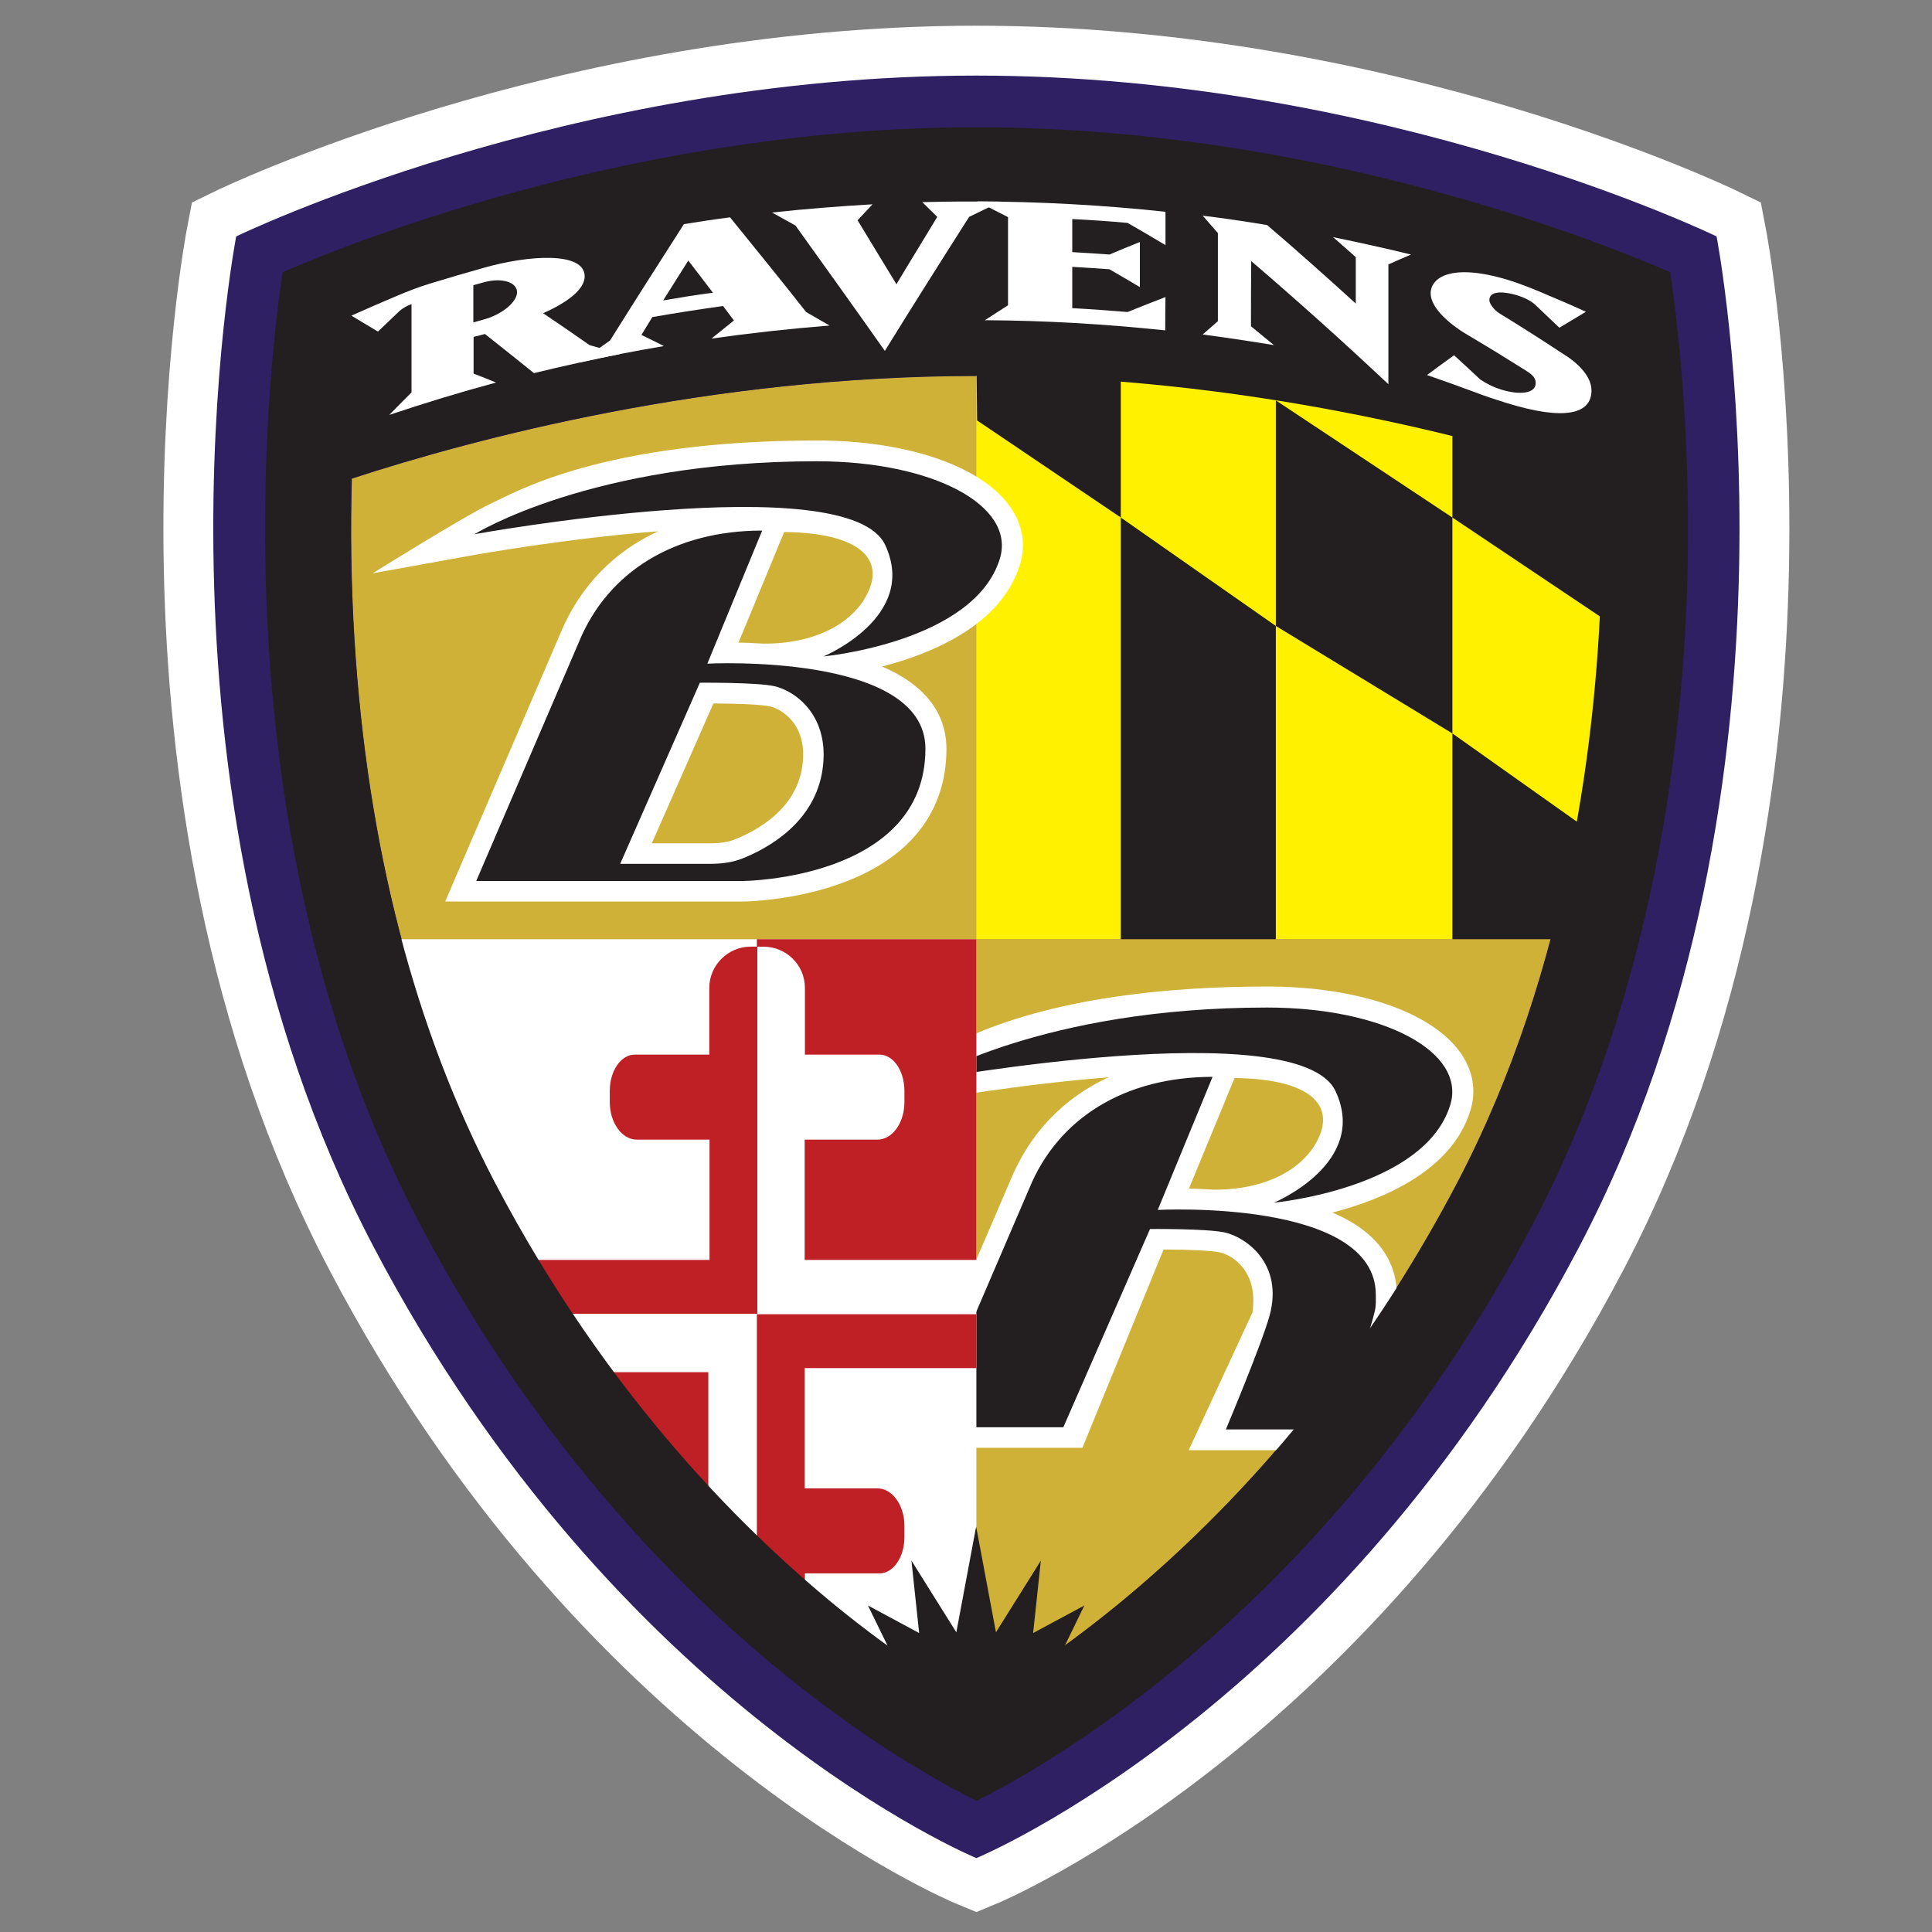 <?xml version="1.0" encoding="utf-8"?>
<!-- Generator: Adobe Illustrator 27.9.1, SVG Export Plug-In . SVG Version: 6.00 Build 0)  -->
<svg version="1.1" id="Layer_1" xmlns="http://www.w3.org/2000/svg" xmlns:xlink="http://www.w3.org/1999/xlink" x="0px" y="0px"
	 viewBox="0 0 800 800" style="enable-background:new 0 0 800 800;" xml:space="preserve">
<rect x="0" y="0" width="800" height="800" fill="#808080" stroke="none"/>
<style type="text/css">
	.st0{fill:#FFFFFF;stroke:#FFFFFF;stroke-width:41.307;stroke-miterlimit:10;}
	.st1{fill:#2E2062;}
	.st2{fill:#D0B137;}
	.st3{fill:#FFF100;}
	.st4{fill:#231F20;}
	.st5{fill:#FFFFFF;}
	.st6{fill:#BF2026;}
</style>
<path class="st0" d="M710.8,97.9c0,0-136.9-66.6-306.5-66.6S97.8,97.9,97.8,97.9S54,324.2,154.6,516.1
	c100.6,191.8,249.7,253.3,249.7,253.3S553.4,707.9,654,516.1C754.6,324.2,710.8,97.9,710.8,97.9z"/>
<path class="st1" d="M710.8,97.9c0,0-136.9-66.6-306.5-66.6S97.8,97.9,97.8,97.9S54,324.2,154.6,516.1
	c100.6,191.8,249.7,253.3,249.7,253.3S553.4,707.9,654,516.1C754.6,324.2,710.8,97.9,710.8,97.9z"/>
<path class="st2" d="M404.3,155.7c-110.4,0-207.4,25.8-258.6,42.5c-0.5,19.9-0.4,42.4,1.1,66.5c5.3,85.7,24.9,161.4,58.2,225
	c46.9,89.5,105.4,146.9,146.1,179.3c21.1,16.8,39.5,28.6,53.1,36.4c17.2-10,43.4-27,72.7-52.9c50.7-44.7,93.3-99.5,126.5-162.8
	c46.6-88.9,58.1-187.6,59.6-254.7c0.3-13,0.2-25.3-0.1-36.8C611.9,181.5,515,155.7,404.3,155.7z"/>
<path class="st3" d="M404.3,145.3v243.5h256.4c14.8-65.8,20-131.7,18.9-197.9C590.4,156.7,498.3,145.3,404.3,145.3z"/>
<polygon class="st4" points="464.1,214.3 464.1,388.9 528.3,388.9 528.3,259.2 "/>
<polygon class="st4" points="601.4,388.9 601.4,303.7 661.5,346.3 654.4,388.9 "/>
<polyline class="st4" points="404.6,174.1 464.1,214.3 464.1,147 404.3,145.3 "/>
<polygon class="st4" points="528.3,259.2 528.3,165.8 601.4,214.3 601.4,303.7 "/>
<polygon class="st4" points="601.4,214.3 601.4,172.9 669.8,191 666.6,258 "/>
<path class="st5" d="M554.6,600.5h-62.4l26.4-57c2.6-17.5-8.8-23.9-13.4-24.9c-3.2-0.7-12.2-1.2-23.4-1.2l-33.6,82.1h-77.4
	l47.6-110.8c8-19.5,22.1-34.1,40.6-42.6c-38.3,3-74,9.5-74.5,9.5l-43.7,7.9c0,0,38.3-23.9,48.4-28.6c10.7-5,46.7-26.4,135.6-26.4
	c36.8,0,67.3,10.3,79.5,26.8c5.6,7.6,7.2,16.2,4.5,24.7c-7.7,24.9-36.2,36.7-57.1,42.1c21.7,9.2,26.7,23.2,26.7,34
	c0,1.8-0.1,3.6-0.2,5.4L554.6,600.5z M546.4,470.3c5.9-14.2-6.3-23.6-35.2-23.9l-18.9,45.8c2.9,0,6.3,0.2,10,0.4
	C524.1,492.9,540.7,483.9,546.4,470.3z"/>
<path class="st4" d="M507.6,591.9h45c0,0,13.8-36.4,16.7-49.1c0.5-2.1,0.4-4.3,0.4-6.6c0-40-90.3-35.2-90.3-35.2l22.7-55.1
	c-36.1,0-63.9,16.9-75.9,46.2l-42.5,98.9h56.6l35.9-82.1c0,0,23.2-0.2,30.8,1.4c8.8,1.9,24.6,12.9,18.7,34.5
	C522.3,557,507.6,591.9,507.6,591.9z M553,451.8c14,29.8-25.5,46.2-25.5,46.2s62.3-5.8,73-40.4c6.8-22.1-27.8-40.4-75.8-40.4
	c-93.6,0-141.7,30.1-141.7,30.1S537.7,419.2,553,451.8z"/>
<path class="st5" d="M404.3,720.5V388.9H145.4C186.1,538.1,273.8,647.5,404.3,720.5z"/>
<path class="st6" d="M310.8,392c-9.4,0-17.1,7.7-17.1,17.1v27.6h-30.9c-5.7,0-10.3,6.7-10.3,15v4.7c0,8.5,5,15.5,11.2,15.5h30.1
	v49.8h-76.9v22.3h76.9h19.8v-22.3V392H310.8z"/>
<polygon class="st6" points="247.8,568.2 293.3,568.2 293.3,624.4 "/>
<path class="st6" d="M316.2,677.7c9.4,0,17.1-7.7,17.1-17.1v-9.1h30.9c5.7,0,10.3-6.7,10.3-15v-4.7c0-8.5-5-15.5-11.2-15.5h-30.1
	v-49.8h71.1v-22.3h-71.1h-19.8v22.3v111.2H316.2z"/>
<path class="st6" d="M333.3,409.1v27.6h30.9c5.7,0,10.3,6.7,10.3,15v4.7c0,8.5-5,15.5-11.2,15.5h-30.1v49.8h71.1V388.9h-90.9v3.1
	h2.7C325.6,392,333.3,399.6,333.3,409.1z"/>
<path class="st4" d="M691.6,112.7c-33.8-14.6-149.9-60-287.3-60c-137,0-253.5,45.4-287.3,60c-6.8,46.3-27.4,233.5,56.5,393.4
	c49.8,95,112.1,156.1,155.5,190.6c34,27,62.1,42.4,75.3,49c31.6-15.7,148.2-82.1,230.8-239.6c49.8-95.1,62.1-199.5,63.7-270.4
	C700,178,694.5,132.5,691.6,112.7z M663.2,234.9c-1.5,67.1-13,165.7-59.6,254.7C570.3,553,527.8,607.7,477,652.4
	c-12.8,11.3-24.9,20.8-36,28.9l8-16.5l-21.2,11.4l3.2-30l-18.6,29.7l-8.2-43.8l-8.2,43.8l-18.6-29.7l3.2,30l-21.2-11.4l8.1,16.6
	c-5.3-3.8-10.8-8-16.5-12.5c-40.7-32.4-99.2-89.8-146.1-179.3c-33.3-63.6-52.9-139.3-58.2-225c-1.5-24.1-1.7-46.5-1.1-66.5
	c51.2-16.7,148.3-42.5,258.6-42.5c110.7,0,207.6,25.8,258.7,42.5C663.3,209.7,663.4,222,663.2,234.9z"/>
<g>
	<path class="st5" d="M200.8,138.3c6.7,5.3,13.5,10.7,20.3,16.2c11.9-2.9,23.8-5.5,35.7-7.9c-4.2-1.3-8.4-2.5-12.7-3.7
		c-6.4-4.5-12.8-8.9-19.2-13.2c9.9-4.4,17.2-9.8,17.2-15.3c0-10.2-22.9-8.9-41.8-3.5c-7.5,2.1-15,4.3-22.5,6.6c0,0,0,0,0,0
		c-4.6,1.4-9.1,3.2-13.2,4.9c-6.4,2.7-12.8,5.5-19.1,8.3c3.7,2.2,7.3,4.4,11,6.6c3-2.9,6-5.7,9-8.6c1.2-1,2.8-2,4.9-2.8
		c0,12.2,0,24.4,0,36.6c-3.1,3.1-6.2,6.2-9.2,9.3c14.6-4.9,29.4-9.4,44.2-13.4c-3.1-1.3-6.2-2.5-9.3-3.7c0-5.1,0-10.1,0-15.2
		C197.6,139.2,199.2,138.7,200.8,138.3C200.8,138.3,200.8,138.3,200.8,138.3z M196,118.1c1.4-0.4,2.8-0.8,4.3-1.2
		c7.7-2.1,13.8,0,13.8,4.1c0,4-6.1,9.2-13.8,11.3c-1.4,0.4-2.8,0.8-4.3,1.2C196,128.4,196,123.2,196,118.1z"/>
	<path class="st5" d="M274.6,124.4c3.5-5.5,6.9-11,10.4-16.5c3.4,4.4,6.8,8.8,10.2,13.3C288.3,122.1,281.5,123.2,274.6,124.4z
		 M299.4,126.7c1.5,2,3,4,4.5,6c-3.1,2.5-6.2,5-9.3,7.5c16.2-2.3,32.5-4.1,48.9-5.4c-3.2-1.9-6.5-3.7-9.7-5.6
		c-10.5-13.3-21-26.3-31.5-39.2c-6.4,0.8-12.8,1.8-19.1,2.8c-10.2,15.9-20.4,31.9-30.6,48.2c-4.3,3-8.5,6-12.8,9.1
		c11.7-2.6,23.4-4.8,35.1-6.8c-3.1-1.6-6.2-3.1-9.3-4.6c1.5-2.5,3-4.9,4.5-7.4C279.8,129.6,289.6,128.1,299.4,126.7z"/>
	<path class="st5" d="M329.4,93.4c-3.2-1.8-6.5-3.6-9.7-5.4c13.8-1.5,27.7-2.6,41.6-3.4c-2.1,2.2-4.1,4.4-6.2,6.6
		c5.3,8.8,10.7,17.6,16.1,26.5c5.6-9.4,11.3-18.6,16.9-27.9c-2.1-2-4.1-4.1-6.2-6.1c10.8-0.3,21.6-0.3,32.4-0.2
		c-4.3,2.1-8.7,4.2-13,6.3c-11.6,18.2-23.3,36.7-34.9,55.5C354,127.7,341.6,110.4,329.4,93.4z"/>
	<path class="st5" d="M482.5,136.8c-24.8-2.6-49.8-4.1-74.7-4.2c3.2-2.1,6.4-4.1,9.6-6.2c0-12.2,0-24.3,0-36.5
		c-4.3-2.2-8.6-4.4-12.8-6.5c26,0.1,52.1,1.5,78,4.3c0,4.6,0,9.2,0,13.8c-5.2-3.1-10.4-6.2-15.7-9.2c-7.6-0.7-15.3-1.2-22.9-1.6
		c0,4.6,0,9.1,0,13.7c5.1,0.3,10.2,0.6,15.4,1c4.2-1.8,8.4-3.5,12.6-5.2c0,6.2,0,12.5,0,18.7c-4.2-2.5-8.4-5-12.6-7.4
		c-5.1-0.4-10.2-0.7-15.4-1c0,5.7,0,11.4,0,17.1c7.7,0.4,15.3,1,22.9,1.6c5.2-2.1,10.4-4.2,15.7-6.2
		C482.5,127.6,482.5,132.2,482.5,136.8z"/>
	<path class="st5" d="M518,135.1c3.2,2.6,6.3,5.2,9.5,7.8c-9.8-1.6-19.7-3.1-29.5-4.4c2.1-1.8,4.2-3.7,6.3-5.5c0-12.2,0-24.3,0-36.5
		c-2.1-2.4-4.2-4.8-6.3-7.2c8.9,1.1,17.8,2.4,26.7,3.9c12.3,10.5,24.5,21.4,36.7,32.5c0-6.4,0-12.8,0-19.2c-3.1-2.8-6.3-5.6-9.4-8.3
		c10.8,2.2,21.6,4.6,32.3,7.2c-3.1,1.3-6.3,2.7-9.4,4.1c0,16.5,0,33.1,0,49.6c-18.8-17.7-37.8-34.7-56.8-51
		C518,117.2,518,126.2,518,135.1z"/>
	<path class="st5" d="M659,161.7c0,9.7-10.9,12.7-35.4,5.1c-4.1-1.3-8.5-2.7-12.6-4.3c-6.7-2.5-13.4-4.9-20.1-7.2
		c3.7-2.8,7.5-5.5,11.2-8.2c3.6,3.3,7.2,6.6,10.8,10c2.3,1.6,5.4,3.2,9,4.3c7,2.1,14,1.8,14-2.8c0-2.7-2.3-4-4.6-5.5
		c-7.8-4.9-15.6-9.7-23.4-14.3c-8.7-5.1-15.5-11.8-15.5-17.3c0-6.6,8.6-12.7,32-5.6c4.6,1.4,9.1,3.2,13.2,4.9
		c6.4,2.7,12.8,5.4,19.1,8.3c-3.7,2.2-7.3,4.4-11,6.6c-3.4-3.2-6.7-6.4-10.1-9.6c-1.6-1.4-3.9-2.7-7.3-3.8c-4.9-1.5-11.6-2.3-11.6,2
		c0,1.4,2,4.1,4.1,5.4c8.8,5.4,17.6,11,26.4,16.8C652,149.4,659,155.1,659,161.7"/>
</g>
<path class="st5" d="M184.3,373.4l47.6-110.8c8-19.5,22.1-34.1,40.6-42.6c-38.3,3-74,9.5-74.5,9.5l-43.7,7.9
	c0,0,38.3-23.9,48.4-28.6c10.7-5,46.7-26.4,135.6-26.4c36.8,0,67.3,10.3,79.5,26.8c5.6,7.6,7.2,16.2,4.5,24.7
	c-7.7,24.9-36.2,36.7-57.1,42.1c21.7,9.2,26.7,23.2,26.7,34c0,26.1-15,45.3-43.4,55.7c-20,7.3-39.8,7.6-40.6,7.6h0H184.3z
	 M293.8,349.2c4.5,0,7.8-0.5,10.7-1.7c9.2-3.7,25.1-12.5,27.7-30.1c2.6-17.5-8.8-23.9-13.4-24.9c-3.2-0.7-12.2-1.2-23.4-1.2
	l-25.5,57.9H293.8z M359.9,244.2c5.9-14.2-6.3-23.6-35.2-23.9l-18.9,45.8c2.9,0,6.3,0.2,10,0.4C337.6,266.8,354.2,257.8,359.9,244.2
	z"/>
<path class="st4" d="M320.5,284.1c8.8,1.9,23.3,12.3,20.1,34.5c-3.2,22-22.5,32.6-33,36.8c-4.4,1.8-9.1,2.3-13.8,2.3h-37l33-75
	C289.7,282.7,313,282.5,320.5,284.1z M292.9,274.8l22.7-55.1c-36.1,0-63.9,16.9-75.9,46.2l-42.5,98.9h110.5c0,0,75.5-0.6,75.5-54.8
	C383.2,270.1,292.9,274.8,292.9,274.8z M366.5,225.6c14,29.8-25.5,46.2-25.5,46.2s62.3-5.8,73-40.4c6.8-22.1-27.8-40.4-75.8-40.4
	c-93.6,0-141.7,30.2-141.7,30.2S351.2,193.1,366.5,225.6z"/>
</svg>
